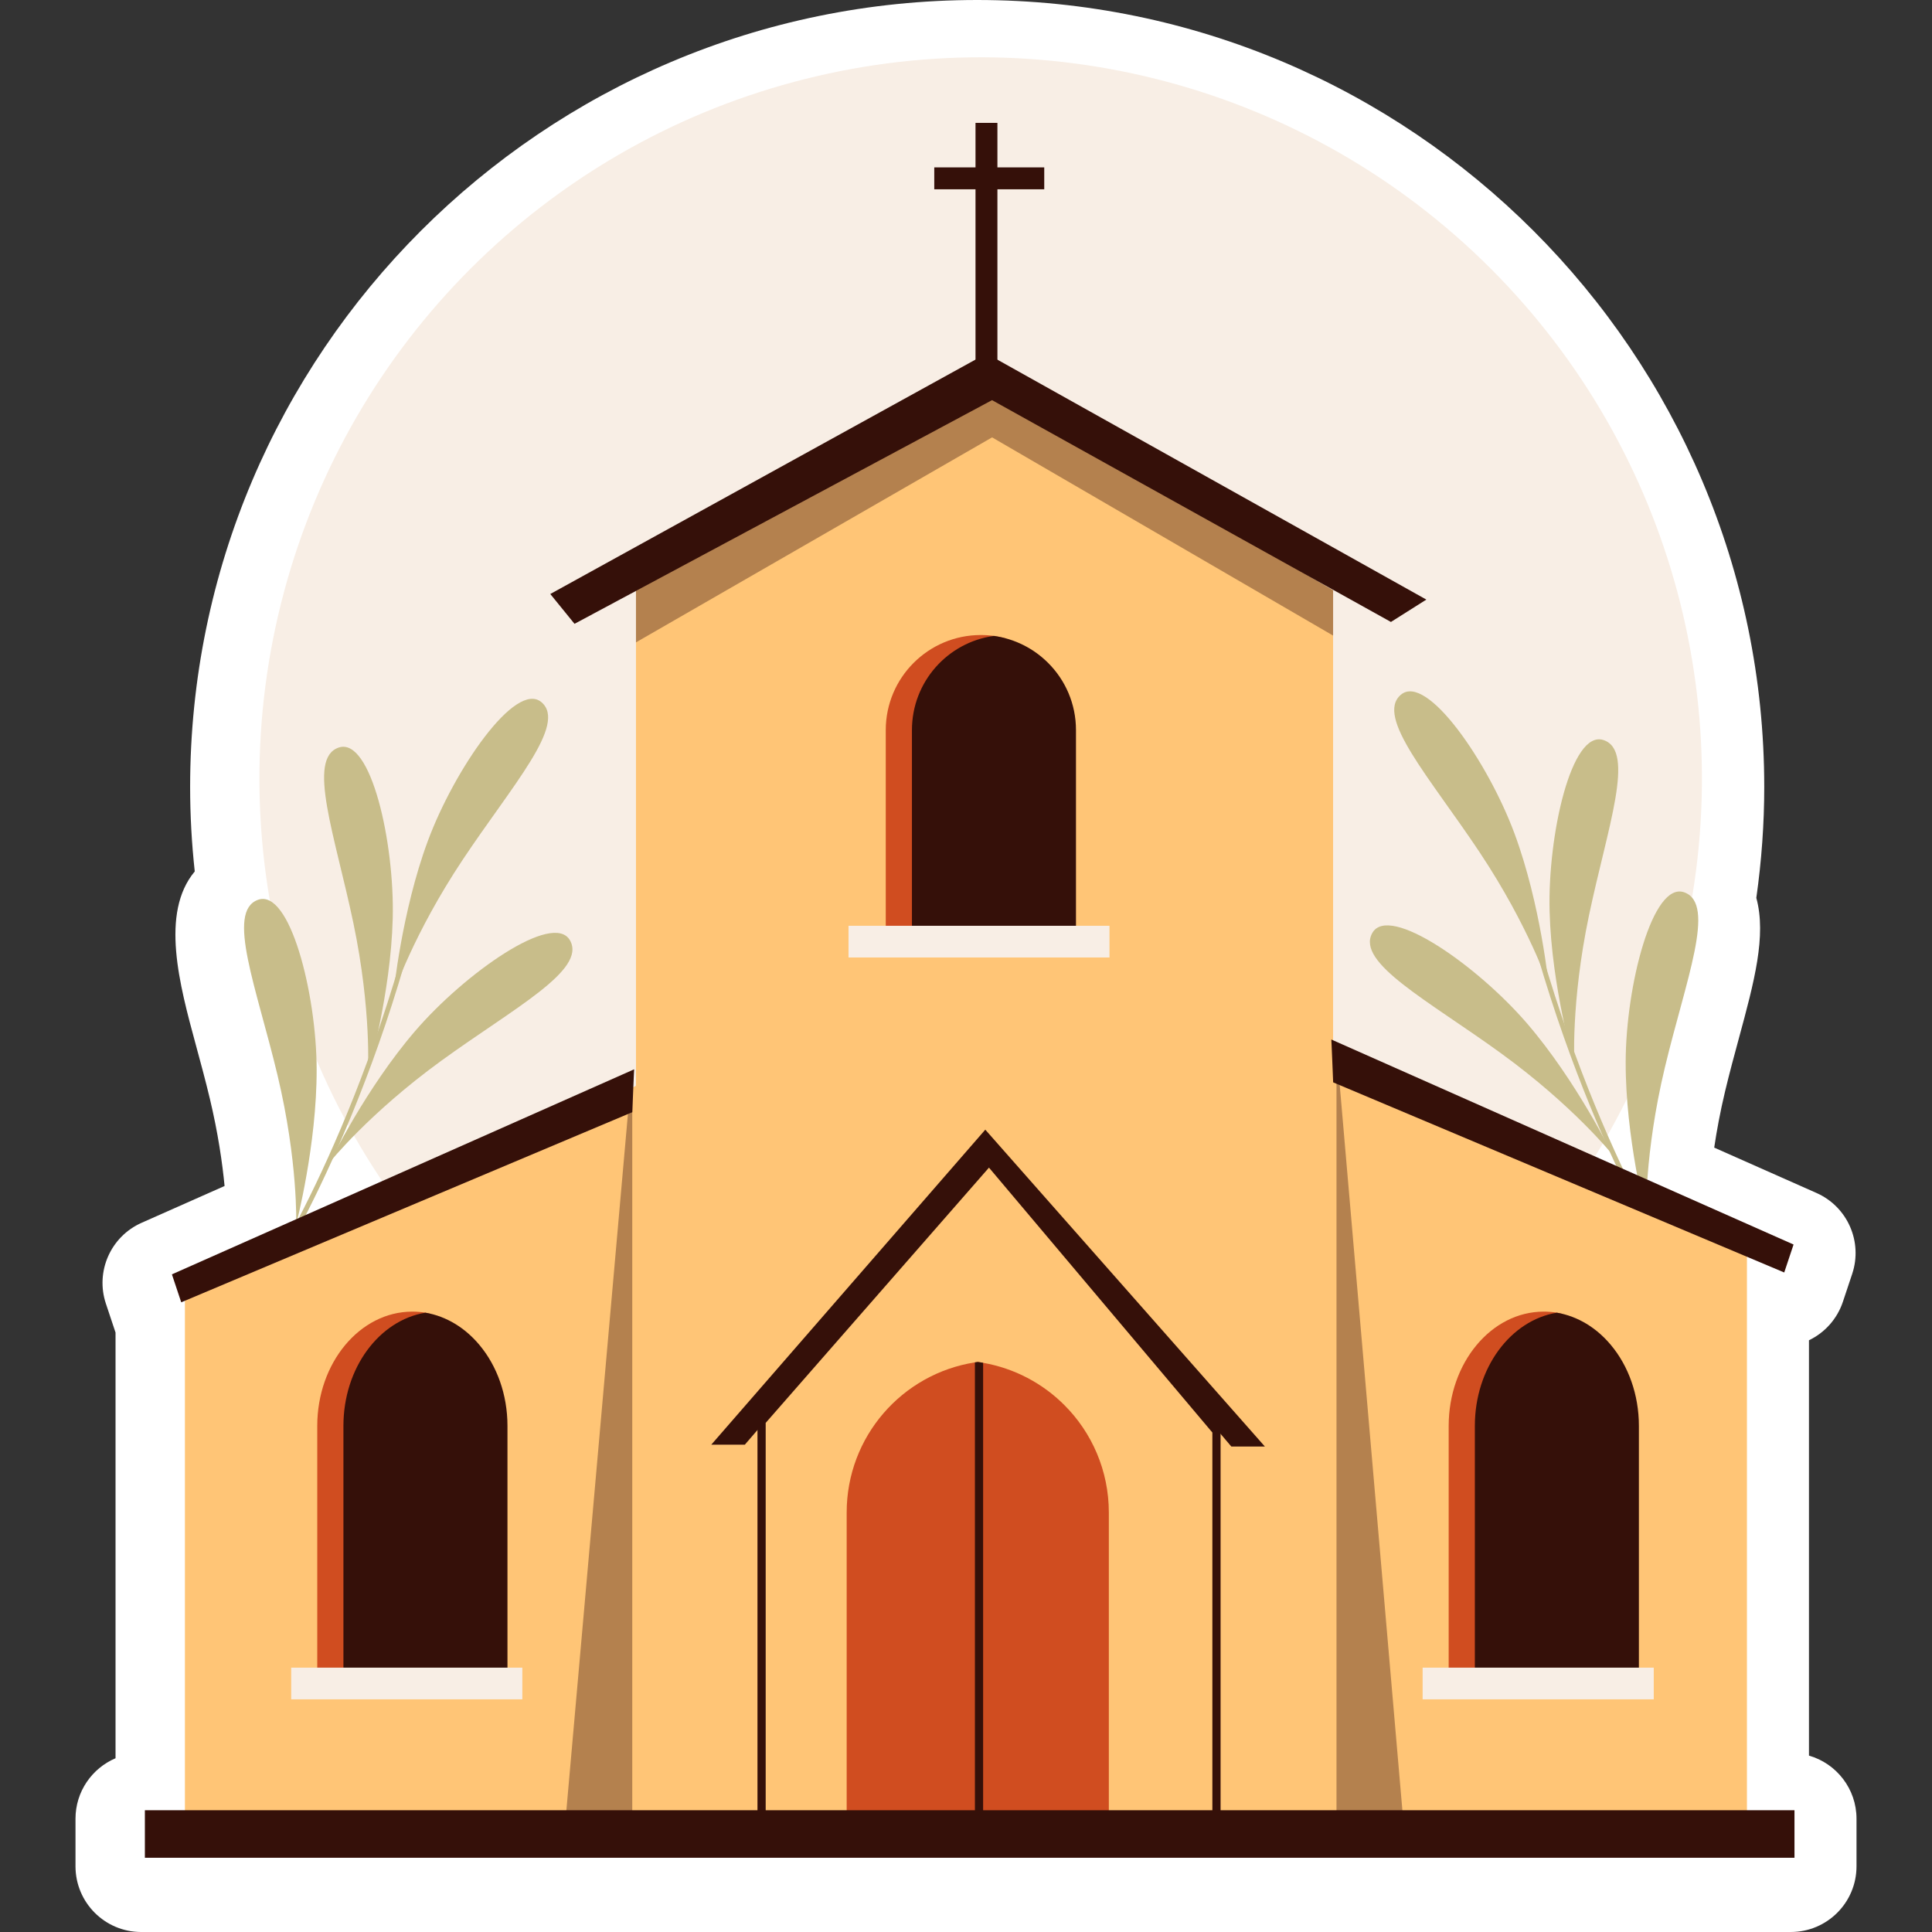 <?xml version="1.0" encoding="UTF-8"?>
<!-- Generator: Adobe Illustrator 26.5.0, SVG Export Plug-In . SVG Version: 6.00 Build 0)  -->
<svg xmlns="http://www.w3.org/2000/svg" xmlns:xlink="http://www.w3.org/1999/xlink" version="1.1" id="Capa_1" x="0px" y="0px" viewBox="0 0 512 512" style="enable-background:new 0 0 512 512;" xml:space="preserve" width="512" height="512">
<rect x="0" y="0" width="512" height="512" fill="#333333" stroke="none"/>
<g>
	<path style="fill:#FFFFFF;" d="M37.419,512c-9.616,0-17.412-7.797-17.412-17.412V481.99c0-7.204,4.374-13.385,10.611-16.035V353.14   c-0.03-0.082-2.555-7.662-2.555-7.662c-2.836-8.512,1.26-17.784,9.46-21.421l21.994-9.755c-0.581-6.017-1.712-13.97-3.9-23.123   c-1.161-4.862-2.46-9.641-3.717-14.265c-4.325-15.915-9.497-34.95-0.288-45.973c-0.815-7.495-1.226-14.977-1.226-22.362   C50.386,93.568,143.954,0,258.964,0c115.012,0,208.579,93.568,208.579,208.579c0,9.69-0.706,19.547-2.1,29.371   c2.745,10.047-0.602,22.386-4.587,37.081c-1.246,4.592-2.534,9.342-3.687,14.173c-1.304,5.454-2.229,10.493-2.885,14.926   l27.111,12.025c8.202,3.637,12.297,12.912,9.459,21.424l-2.47,7.41c-1.494,4.479-4.741,8.158-8.99,10.195v110.069   c7.276,2.086,12.6,8.791,12.6,16.738v12.597c0,9.616-7.797,17.412-17.412,17.412H37.419z"/>
	<g>
		
			<ellipse transform="matrix(0.707 -0.707 0.707 0.707 -69.755 244.235)" style="fill:#F8EEE5;" cx="259.94" cy="206.319" rx="191.166" ry="191.166"/>
		<g>
			
				<path style="fill:none;stroke:#C8BD8A;stroke-width:1.269;stroke-linecap:round;stroke-linejoin:round;stroke-miterlimit:10;" d="     M70.29,339.796c0,0,27.353-41.525,42.531-108.704"/>
			<path style="fill:#C8BD8A;" d="M78.492,324.466c0,0,0.551-16.515-4.963-39.594c-5.515-23.078-13.66-43.277-5.194-46.4     c8.466-3.124,15.533,24.836,15.581,44.923C83.964,303.482,78.492,324.466,78.492,324.466z"/>
			<path style="fill:#C8BD8A;" d="M87.431,307.957c0,0,10.321-12.904,29.518-26.85c19.197-13.946,38.52-23.993,34.12-31.872     c-4.401-7.879-27.951,8.766-41.05,23.994C96.92,288.458,87.431,307.957,87.431,307.957z"/>
			<path style="fill:#C8BD8A;" d="M97.501,284.353c0,0,1.015-16.493-3.85-39.717c-4.864-23.224-12.439-43.643-3.889-46.528     c8.551-2.885,14.83,25.262,14.313,45.343C103.56,263.532,97.501,284.353,97.501,284.353z"/>
			<path style="fill:#C8BD8A;" d="M104.289,263.3c0,0,5.183-15.69,18.324-35.447c13.141-19.757,27.757-35.903,20.889-41.756     c-6.868-5.854-23.151,17.948-30.129,36.785C106.395,241.717,104.289,263.3,104.289,263.3z"/>
		</g>
		<g>
			
				<path style="fill:none;stroke:#C8BD8A;stroke-width:1.269;stroke-linecap:round;stroke-linejoin:round;stroke-miterlimit:10;" d="     M444.446,337.82c0,0-27.353-41.525-42.531-108.704"/>
			<path style="fill:#C8BD8A;" d="M436.244,322.49c0,0-0.551-16.515,4.963-39.593c5.514-23.078,13.66-43.277,5.194-46.4     c-8.466-3.124-15.533,24.835-15.581,44.923C430.772,301.506,436.244,322.49,436.244,322.49z"/>
			<path style="fill:#C8BD8A;" d="M427.305,305.982c0,0-10.321-12.904-29.518-26.85c-19.197-13.946-38.52-23.993-34.12-31.872     c4.401-7.879,27.951,8.766,41.05,23.994C417.817,286.483,427.305,305.982,427.305,305.982z"/>
			<path style="fill:#C8BD8A;" d="M417.235,282.378c0,0-1.015-16.493,3.85-39.717c4.864-23.224,12.439-43.643,3.889-46.528     c-8.551-2.885-14.83,25.262-14.314,45.343C411.176,261.556,417.235,282.378,417.235,282.378z"/>
			<path style="fill:#C8BD8A;" d="M410.448,261.324c0,0-5.183-15.691-18.324-35.448c-13.141-19.757-27.757-35.903-20.889-41.756     c6.868-5.854,23.15,17.949,30.128,36.785C408.341,239.742,410.448,261.324,410.448,261.324z"/>
		</g>
		<g>
			<g>
				<path style="fill:#FFC576;" d="M462.956,331.3v152.126c0,0-63.729,0.145-141.157,0.406c-0.725,0-1.451,0-2.177,0.029      c-8.445,0.029-17.064,0.058-25.77,0.087c-22.897,0.058-46.462,0.145-69.476,0.232c-7.778,0.029-15.526,0.058-23.13,0.087h-2.176      c-3.395,0.029-6.762,0.029-10.099,0.058c-12.508,0.319-20.431,0.667-20.431,1.074v-0.987h-0.987      c-6.094,0.029-12.073,0.058-17.877,0.087c-57.954,0.261-100.673,0.581-100.673,0.9v-142.26l117.998-54.675l0.551-0.232      l0.987-0.464V156.421l94.869-52.353l89.877,52.353v127.082L462.956,331.3z"/>
				<polygon style="opacity:0.37;fill:#351009;" points="353.287,156.421 353.287,168.436 262.916,115.909 168.541,170.235       168.541,156.421 263.41,104.068     "/>
				<polygon style="fill:#351009;" points="145.833,157.416 152.254,165.32 262.903,106.043 368.613,164.826 377.998,158.898       261.422,93.694     "/>
				<g>
					
						<line style="fill:none;stroke:#351009;stroke-width:5.804;stroke-miterlimit:10;" x1="261.422" y1="32.565" x2="261.422" y2="97.152"/>
					
						<line style="fill:none;stroke:#351009;stroke-width:5.804;stroke-miterlimit:10;" x1="247.59" y1="47.261" x2="276.735" y2="47.261"/>
				</g>
				<path style="opacity:0.37;fill:#351009;" d="M167.554,288.233v196.18c-6.094,0.029-12.073,0.058-17.877,0.087l17.326-196.035      L167.554,288.233z"/>
				<path style="opacity:0.37;fill:#351009;" d="M354.181,283.749v200.663c6.095,0.03,12.073,0.059,17.877,0.089l-17.325-200.514      L354.181,283.749z"/>
				<g>
					<g>
						<g>
							<path style="fill:#D04D20;" d="M266.437,169.157c-0.989-0.265-1.994-0.492-3.028-0.637c-1.132-0.145-2.293-0.232-3.482-0.232         c-13.901,0-25.19,11.289-25.19,25.19v55.313h31.7V169.157z"/>
							<g>
								<path style="fill:#351009;" d="M285.146,193.478v55.313h-43.473v-55.313c0-12.74,9.432-23.275,21.736-24.958          c5.572,0.783,10.564,3.366,14.336,7.139C282.331,180.215,285.146,186.542,285.146,193.478z"/>
								<rect x="224.868" y="245.343" style="fill:#F8EEE5;" width="69.156" height="8.398"/>
							</g>
						</g>
						<g>
							<path style="fill:#D04D20;" d="M113.927,348.133c-0.393-0.089-0.781-0.192-1.18-0.259c-1.132-0.175-2.293-0.279-3.482-0.279         c-13.901,0-25.19,13.576-25.19,30.293v66.519h29.852V348.133z"/>
							<path style="fill:#351009;" d="M134.484,377.887v66.519H91.01v-66.519c0-15.321,9.432-27.989,21.736-30.013         c5.572,0.942,10.564,4.048,14.336,8.585C131.668,361.938,134.484,369.546,134.484,377.887z"/>
							<rect x="77.171" y="441.943" style="fill:#F8EEE5;" width="61.252" height="8.398"/>
						</g>
						<g>
							<path style="fill:#D04D20;" d="M414.182,348.224c-0.528-0.131-1.057-0.26-1.596-0.351c-1.132-0.175-2.292-0.279-3.482-0.279         c-13.901,0-25.19,13.576-25.19,30.293v66.519h30.268V348.224z"/>
							<path style="fill:#351009;" d="M434.323,377.887v66.519H390.85v-66.519c0-15.321,9.432-27.989,21.736-30.013         c5.572,0.942,10.564,4.048,14.336,8.585C431.508,361.938,434.323,369.546,434.323,377.887z"/>
							<rect x="377.01" y="441.943" style="fill:#F8EEE5;" width="61.252" height="8.398"/>
						</g>
					</g>
					<g>
						<g>
							<g>
								<path style="fill:#351009;" d="M323.205,378.53l-60.276-71.449c-0.203-0.261-0.493-0.406-0.812-0.406          c-0.29-0.029-0.639,0.145-0.842,0.377l-60.247,68.895c-0.174,0.203-0.29,0.464-0.29,0.725v109.263h2.177V377.079          l59.173-67.647l59.202,70.201v105.897c0.725-0.029,1.451-0.029,2.177-0.029V379.226          C323.466,378.965,323.35,378.704,323.205,378.53z"/>
							</g>
							<polygon style="fill:#351009;" points="188.499,382.851 197.391,382.851 262.101,307.768 326.317,383.345 335.208,383.345          261.113,299.371        "/>
						</g>
						<g>
							<path style="fill:#D04D20;" d="M293.853,400.834v83.115c-10.999,0.029-22.143,0.058-33.316,0.116h-2.176         c-11.376,0.029-22.752,0.087-33.983,0.116v-83.348c0-20.111,14.685-36.769,33.983-39.787         c0.261-0.058,0.493-0.087,0.754-0.116c0.493,0.058,0.958,0.145,1.422,0.232c8.329,1.451,15.787,5.456,21.505,11.173         C289.354,379.62,293.853,389.748,293.853,400.834z"/>
							<g>
								<path style="fill:#351009;" d="M260.537,361.162v122.903h-2.176V361.046c0.261-0.058,0.493-0.087,0.754-0.116          C259.608,360.988,260.072,361.076,260.537,361.162z"/>
							</g>
						</g>
					</g>
				</g>
				<g>
					<path style="fill:#351009;" d="M352.806,275.475l122.504,54.337l-2.47,7.41L353.3,286.836       C353.3,286.836,352.806,274.487,352.806,275.475z"/>
					<path style="fill:#351009;" d="M168.061,283.378L45.557,337.715l2.47,7.41l119.541-50.385       C167.567,294.74,168.061,282.39,168.061,283.378z"/>
				</g>
			</g>
			<rect x="38.394" y="479.731" style="fill:#351009;" width="437.163" height="12.596"/>
		</g>
	</g>
</g>















</svg>
